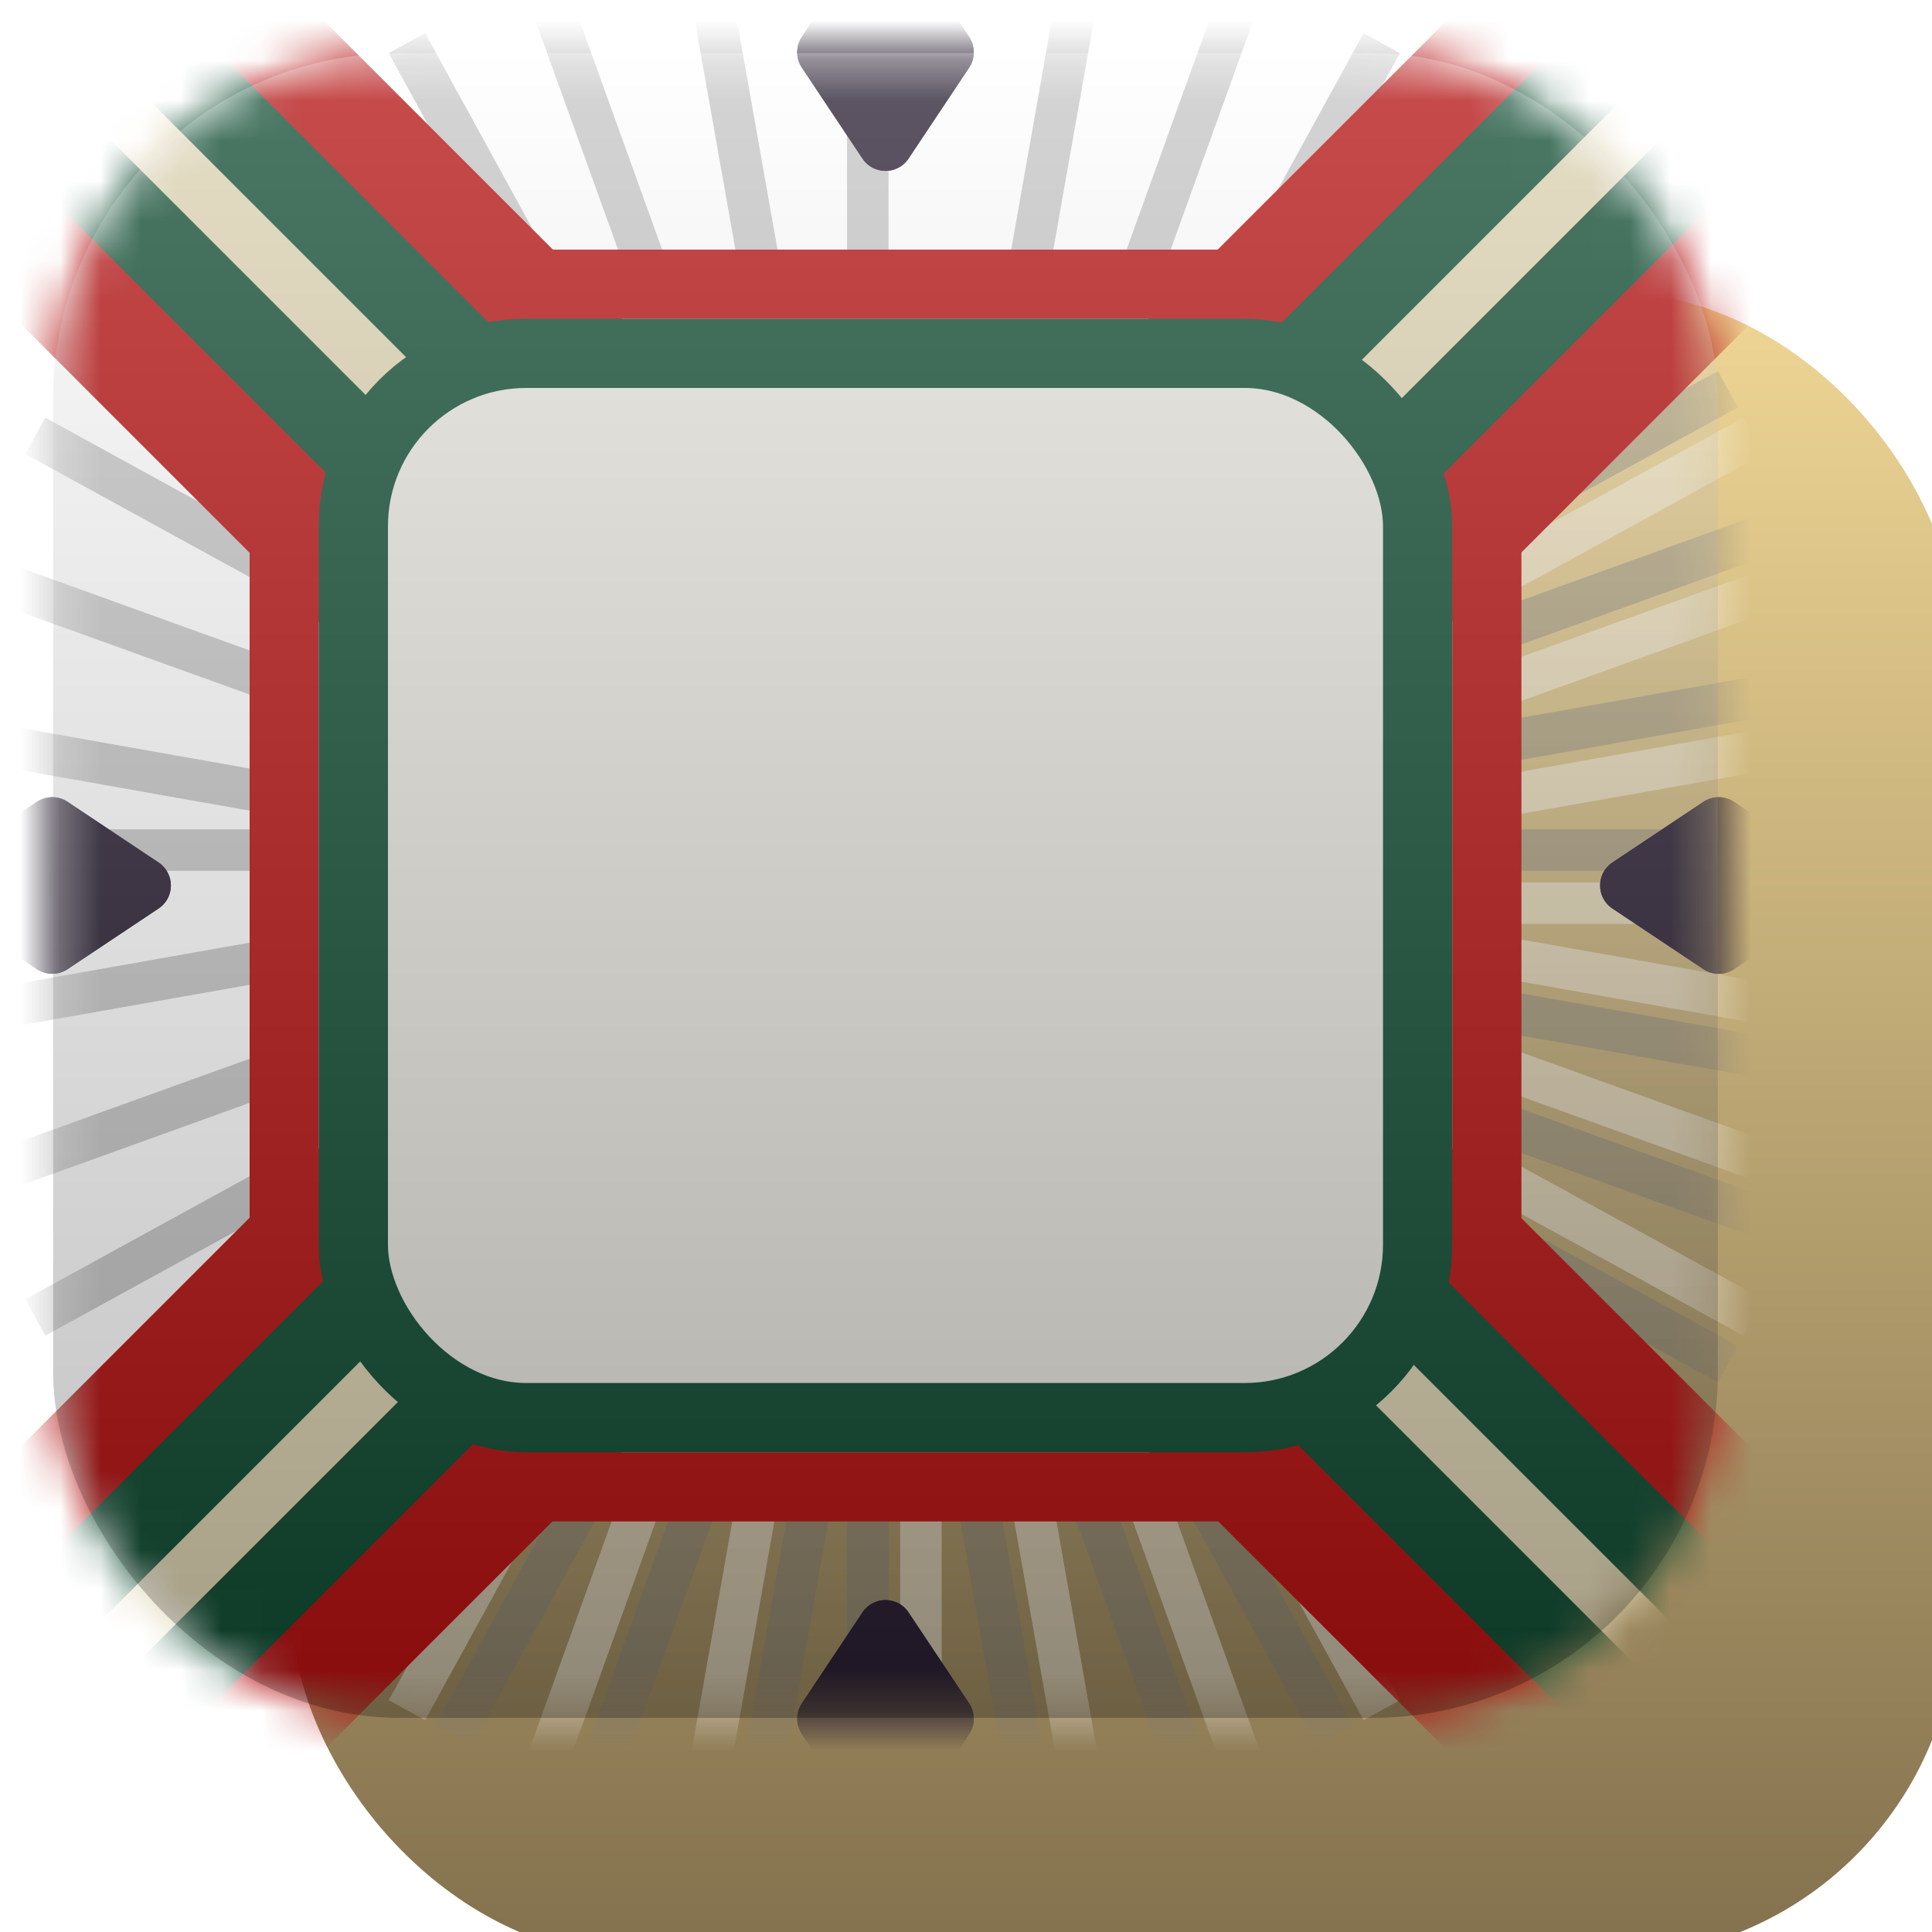 <svg viewBox="0 0 48 48" fill="none" xmlns="http://www.w3.org/2000/svg">
  <g filter="url(#filter0_dddd_31_522)">
    <rect x="1.32" y="1.32" width="41.36" height="41.36" rx="8.594" fill="url(#paint0_linear_31_522)" />
  </g>
  <mask id="mask0_31_522" style="mask-type: alpha" maskUnits="userSpaceOnUse" x="1" y="1" width="42" height="42">
    <rect x="1.32" y="1.32" width="41.36" height="41.36" rx="8.594" fill="url(#paint1_linear_31_522)" />
  </mask>
  <g mask="url(#mask0_31_522)">
    <g style="mix-blend-mode: overlay" opacity="0.42">
      <path d="M-1.76 21.12H46.2" stroke="#7A7A7A" stroke-width="1.031" />
      <path d="M-1.76 22.44H46.2" stroke="white" stroke-width="1.031" />
      <path d="M-1.508 25.307L45.718 16.953" stroke="#7A7A7A" stroke-width="1.031" />
      <path d="M-1.278 26.607L45.948 18.253" stroke="white" stroke-width="1.031" />
      <path d="M-0.563 29.291L44.555 13.027" stroke="#7A7A7A" stroke-width="1.031" />
      <path d="M-0.115 30.533L45.002 14.269" stroke="white" stroke-width="1.031" />
      <path d="M0.876 32.732L42.928 9.67" stroke="#7A7A7A" stroke-width="1.031" />
      <path d="M1.511 33.89L43.562 10.828" stroke="white" stroke-width="1.031" />
      <path d="M-1.508 18.253L45.718 26.607" stroke="#7A7A7A" stroke-width="1.031" />
      <path d="M-1.278 16.953L45.948 25.308" stroke="white" stroke-width="1.031" />
      <path d="M-0.563 14.269L44.555 30.533" stroke="#7A7A7A" stroke-width="1.031" />
      <path d="M-0.115 13.027L45.002 29.291" stroke="white" stroke-width="1.031" />
      <path d="M0.876 10.828L42.928 33.89" stroke="#7A7A7A" stroke-width="1.031" />
      <path d="M1.511 9.67L43.562 32.732" stroke="white" stroke-width="1.031" />
    </g>
    <g style="mix-blend-mode: overlay" opacity="0.42">
      <path d="M21.56 45.76L21.56 -2.2" stroke="#7A7A7A" stroke-width="1.031" />
      <path d="M22.88 45.76L22.88 -2.2" stroke="white" stroke-width="1.031" />
      <path d="M25.747 45.508L17.393 -1.718" stroke="#7A7A7A" stroke-width="1.031" />
      <path d="M27.047 45.278L18.693 -1.948" stroke="white" stroke-width="1.031" />
      <path d="M29.731 44.563L13.467 -0.555" stroke="#7A7A7A" stroke-width="1.031" />
      <path d="M30.973 44.115L14.709 -1.003" stroke="white" stroke-width="1.031" />
      <path d="M33.172 43.123L10.111 1.072" stroke="#7A7A7A" stroke-width="1.031" />
      <path d="M34.33 42.489L11.268 0.437" stroke="white" stroke-width="1.031" />
      <path d="M18.693 45.508L27.047 -1.718" stroke="#7A7A7A" stroke-width="1.031" />
      <path d="M17.393 45.278L25.747 -1.948" stroke="white" stroke-width="1.031" />
      <path d="M14.709 44.563L30.973 -0.555" stroke="#7A7A7A" stroke-width="1.031" />
      <path d="M13.467 44.115L29.731 -1.003" stroke="white" stroke-width="1.031" />
      <path d="M11.268 43.123L34.33 1.072" stroke="#7A7A7A" stroke-width="1.031" />
      <path d="M10.111 42.489L33.172 0.437" stroke="white" stroke-width="1.031" />
    </g>
    <path
      d="M24.078 1.68C24.232 1.449 24.232 1.148 24.078 0.917L22.572 -1.342C22.3 -1.75 21.7 -1.75 21.428 -1.342L19.922 0.917C19.768 1.148 19.768 1.449 19.922 1.68L21.428 3.94C21.7 4.348 22.3 4.348 22.572 3.94L24.078 1.68Z"
      fill="#312E35"
    />
    <path
      d="M24.078 1.68C24.232 1.449 24.232 1.148 24.078 0.917L22.572 -1.342C22.3 -1.75 21.7 -1.75 21.428 -1.342L19.922 0.917C19.768 1.148 19.768 1.449 19.922 1.68L21.428 3.94C21.7 4.348 22.3 4.348 22.572 3.94L24.078 1.68Z"
      fill="#281E31"
    />
    <path
      d="M24.078 43.083C24.232 42.852 24.232 42.551 24.078 42.32L22.572 40.06C22.3 39.652 21.7 39.652 21.428 40.06L19.922 42.32C19.768 42.551 19.768 42.852 19.922 43.083L21.428 45.342C21.7 45.75 22.3 45.75 22.572 45.342L24.078 43.083Z"
      fill="#312E35"
    />
    <path
      d="M24.078 43.083C24.232 42.852 24.232 42.551 24.078 42.32L22.572 40.06C22.3 39.652 21.7 39.652 21.428 40.06L19.922 42.32C19.768 42.551 19.768 42.852 19.922 43.083L21.428 45.342C21.7 45.75 22.3 45.75 22.572 45.342L24.078 43.083Z"
      fill="#281E31"
    />
    <path
      d="M42.32 24.078C42.551 24.232 42.852 24.232 43.083 24.078L45.342 22.572C45.75 22.3 45.75 21.7 45.342 21.428L43.083 19.922C42.852 19.768 42.551 19.768 42.32 19.922L40.06 21.428C39.652 21.7 39.652 22.3 40.06 22.572L42.32 24.078Z"
      fill="#312E35"
    />
    <path
      d="M42.32 24.078C42.551 24.232 42.852 24.232 43.083 24.078L45.342 22.572C45.75 22.3 45.75 21.7 45.342 21.428L43.083 19.922C42.852 19.768 42.551 19.768 42.32 19.922L40.06 21.428C39.652 21.7 39.652 22.3 40.06 22.572L42.32 24.078Z"
      fill="#281E31"
    />
    <path
      d="M0.917 24.078C1.148 24.232 1.449 24.232 1.68 24.078L3.939 22.572C4.348 22.3 4.348 21.7 3.939 21.428L1.68 19.922C1.449 19.768 1.148 19.768 0.917 19.922L-1.342 21.428C-1.75 21.7 -1.75 22.3 -1.342 22.572L0.917 24.078Z"
      fill="#312E35"
    />
    <path
      d="M0.917 24.078C1.148 24.232 1.449 24.232 1.68 24.078L3.939 22.572C4.348 22.3 4.348 21.7 3.939 21.428L1.68 19.922C1.449 19.768 1.148 19.768 0.917 19.922L-1.342 21.428C-1.75 21.7 -1.75 22.3 -1.342 22.572L0.917 24.078Z"
      fill="#281E31"
    />
  </g>
  <rect x="7.061" y="7.061" width="29.879" height="29.879" rx="6.016" fill="#D9D9D9" />
  <rect x="7.061" y="7.061" width="29.879" height="29.879" rx="6.016" fill="#E7E6DE" />
  <rect x="7.061" y="7.061" width="29.879" height="29.879" rx="6.016" stroke="#B51010" stroke-width="1.719" />
  <mask id="mask1_31_522" style="mask-type: alpha" maskUnits="userSpaceOnUse" x="1" y="1" width="42" height="42">
    <rect x="1.32" y="1.32" width="41.36" height="41.36" rx="8.594" fill="url(#paint2_linear_31_522)" />
  </mask>
  <g mask="url(#mask1_31_522)">
    <rect
      x="40.415"
      y="-3.96"
      width="10.656"
      height="62.755"
      transform="rotate(45 40.415 -3.96)"
      fill="#B51010"
    />
    <path d="M41.45 2.296L2.586 41.16" stroke="#0F4C32" stroke-width="5.5" />
    <path d="M41.45 2.296L2.586 41.16" stroke="#DDD3B1" stroke-width="1.375" />
    <rect
      width="10.656"
      height="62.755"
      transform="matrix(-0.707 0.707 0.707 0.707 3.575 -3.96)"
      fill="#B51010"
    />
    <path d="M2.539 2.296L41.403 41.16" stroke="#0F4C32" stroke-width="5.5" />
    <path d="M2.539 2.296L41.403 41.16" stroke="#DDD3B1" stroke-width="1.375" />
  </g>
  <rect x="8.779" y="8.779" width="26.441" height="26.441" rx="4.297" fill="#D9D9D9" />
  <rect x="8.779" y="8.779" width="26.441" height="26.441" rx="4.297" fill="#E7E6DE" />
  <rect x="8.779" y="8.779" width="26.441" height="26.441" rx="4.297" stroke="#0F4C32" stroke-width="1.719" />
  <g style="mix-blend-mode: overlay" filter="url(#filter1_i_31_522)">
    <rect
      x="1.32"
      y="1.32"
      width="41.36"
      height="41.36"
      rx="8.594"
      fill="url(#paint3_linear_31_522)"
      fill-opacity="0.25"
    />
  </g>
  <rect
    x="1.492"
    y="1.492"
    width="41.016"
    height="41.016"
    rx="8.422"
    stroke="url(#paint4_angular_31_522)"
    stroke-width="0.344"
  />
  <!-- <path
    d="M16.5953 20.46H17.9953C19.8953 20.46 21.2353 21.82 21.2353 23.86V25.84C21.2353 28 19.3753 29.2 17.4953 29.2C15.0753 29.2 13.8953 28 13.6353 25.84L15.9353 25.24C15.9953 26.4 16.4553 27.02 17.4553 27.02C18.1753 27.02 18.7353 26.56 18.7353 25.82V23.78C18.7353 22.96 18.1553 22.54 17.3953 22.54H14.0353L14.7153 15.4H20.5553V17.62H16.8553L16.5953 20.46ZM28.1098 15.4H30.9098L27.4698 21.76L31.3098 29H28.4498L25.7898 23.54L25.0298 24.62V29H22.5498V15.4H25.0298V21.56L28.1098 15.4Z"
    fill="url(#paint5_linear_31_522)"
  /> -->
  <defs>
    <filter
      id="filter0_dddd_31_522"
      x="0.33"
      y="0.33"
      width="47.3"
      height="47.3"
      filterUnits="userSpaceOnUse"
      color-interpolation-filters="sRGB"
    >
      <feFlood flood-opacity="0" result="BackgroundImageFix" />
      <feColorMatrix
        in="SourceAlpha"
        type="matrix"
        values="0 0 0 0 0 0 0 0 0 0 0 0 0 0 0 0 0 0 127 0"
        result="hardAlpha"
      />
      <feOffset />
      <feGaussianBlur stdDeviation="0.495" />
      <feColorMatrix type="matrix" values="0 0 0 0 0 0 0 0 0 0 0 0 0 0 0 0 0 0 0.25 0" />
      <feBlend mode="normal" in2="BackgroundImageFix" result="effect1_dropShadow_31_522" />
      <feColorMatrix
        in="SourceAlpha"
        type="matrix"
        values="0 0 0 0 0 0 0 0 0 0 0 0 0 0 0 0 0 0 127 0"
        result="hardAlpha"
      />
      <feOffset dx="0.99" dy="0.99" />
      <feGaussianBlur stdDeviation="0.495" />
      <feColorMatrix type="matrix" values="0 0 0 0 0 0 0 0 0 0 0 0 0 0 0 0 0 0 0.22 0" />
      <feBlend mode="normal" in2="effect1_dropShadow_31_522" result="effect2_dropShadow_31_522" />
      <feColorMatrix
        in="SourceAlpha"
        type="matrix"
        values="0 0 0 0 0 0 0 0 0 0 0 0 0 0 0 0 0 0 127 0"
        result="hardAlpha"
      />
      <feOffset dx="1.98" dy="1.98" />
      <feGaussianBlur stdDeviation="0.495" />
      <feColorMatrix type="matrix" values="0 0 0 0 0 0 0 0 0 0 0 0 0 0 0 0 0 0 0.13 0" />
      <feBlend mode="normal" in2="effect2_dropShadow_31_522" result="effect3_dropShadow_31_522" />
      <feColorMatrix
        in="SourceAlpha"
        type="matrix"
        values="0 0 0 0 0 0 0 0 0 0 0 0 0 0 0 0 0 0 127 0"
        result="hardAlpha"
      />
      <feOffset dx="2.97" dy="2.97" />
      <feGaussianBlur stdDeviation="0.99" />
      <feColorMatrix type="matrix" values="0 0 0 0 0 0 0 0 0 0 0 0 0 0 0 0 0 0 0.04 0" />
      <feBlend mode="normal" in2="effect3_dropShadow_31_522" result="effect4_dropShadow_31_522" />
      <feBlend mode="normal" in="SourceGraphic" in2="effect4_dropShadow_31_522" result="shape" />
    </filter>
    <filter
      id="filter1_i_31_522"
      x="1.32"
      y="1.32"
      width="41.36"
      height="41.36"
      filterUnits="userSpaceOnUse"
      color-interpolation-filters="sRGB"
    >
      <feFlood flood-opacity="0" result="BackgroundImageFix" />
      <feBlend mode="normal" in="SourceGraphic" in2="BackgroundImageFix" result="shape" />
      <feColorMatrix
        in="SourceAlpha"
        type="matrix"
        values="0 0 0 0 0 0 0 0 0 0 0 0 0 0 0 0 0 0 127 0"
        result="hardAlpha"
      />
      <feMorphology radius="0.344" operator="erode" in="SourceAlpha" result="effect1_innerShadow_31_522" />
      <feOffset />
      <feGaussianBlur stdDeviation="0.344" />
      <feComposite in2="hardAlpha" operator="arithmetic" k2="-1" k3="1" />
      <feColorMatrix type="matrix" values="0 0 0 0 1 0 0 0 0 1 0 0 0 0 1 0 0 0 0.25 0" />
      <feBlend mode="normal" in2="shape" result="effect1_innerShadow_31_522" />
    </filter>
    <linearGradient
      id="paint0_linear_31_522"
      x1="22"
      y1="1.32"
      x2="22"
      y2="42.68"
      gradientUnits="userSpaceOnUse"
    >
      <stop stop-color="#EFD695" />
      <stop offset="1" stop-color="#83714E" />
    </linearGradient>
    <linearGradient
      id="paint1_linear_31_522"
      x1="22"
      y1="1.32"
      x2="22"
      y2="42.68"
      gradientUnits="userSpaceOnUse"
    >
      <stop stop-color="#EFD695" />
      <stop offset="1" stop-color="#83714E" />
    </linearGradient>
    <linearGradient
      id="paint2_linear_31_522"
      x1="22"
      y1="1.32"
      x2="22"
      y2="42.68"
      gradientUnits="userSpaceOnUse"
    >
      <stop stop-color="#EFD695" />
      <stop offset="1" stop-color="#83714E" />
    </linearGradient>
    <linearGradient
      id="paint3_linear_31_522"
      x1="22"
      y1="1.32"
      x2="22"
      y2="42.68"
      gradientUnits="userSpaceOnUse"
    >
      <stop stop-color="white" />
      <stop offset="1" />
    </linearGradient>
    <radialGradient
      id="paint4_angular_31_522"
      cx="0"
      cy="0"
      r="1"
      gradientUnits="userSpaceOnUse"
      gradientTransform="translate(22 22) rotate(90) scale(20.68)"
    >
      <stop offset="0.227" stop-color="white" stop-opacity="0" />
      <stop offset="0.365" stop-color="white" />
      <stop offset="0.538" stop-color="white" stop-opacity="0" />
      <stop offset="0.784" stop-color="white" stop-opacity="0" />
      <stop offset="0.872" stop-color="white" stop-opacity="0.47" />
      <stop offset="0.964" stop-color="white" stop-opacity="0" />
    </radialGradient>
    <linearGradient id="paint5_linear_31_522" x1="22" y1="19" x2="22" y2="24" gradientUnits="userSpaceOnUse">
      <stop stop-color="#3D3F40" />
      <stop offset="1" stop-color="#0D0D0D" />
    </linearGradient>
  </defs>
</svg>
